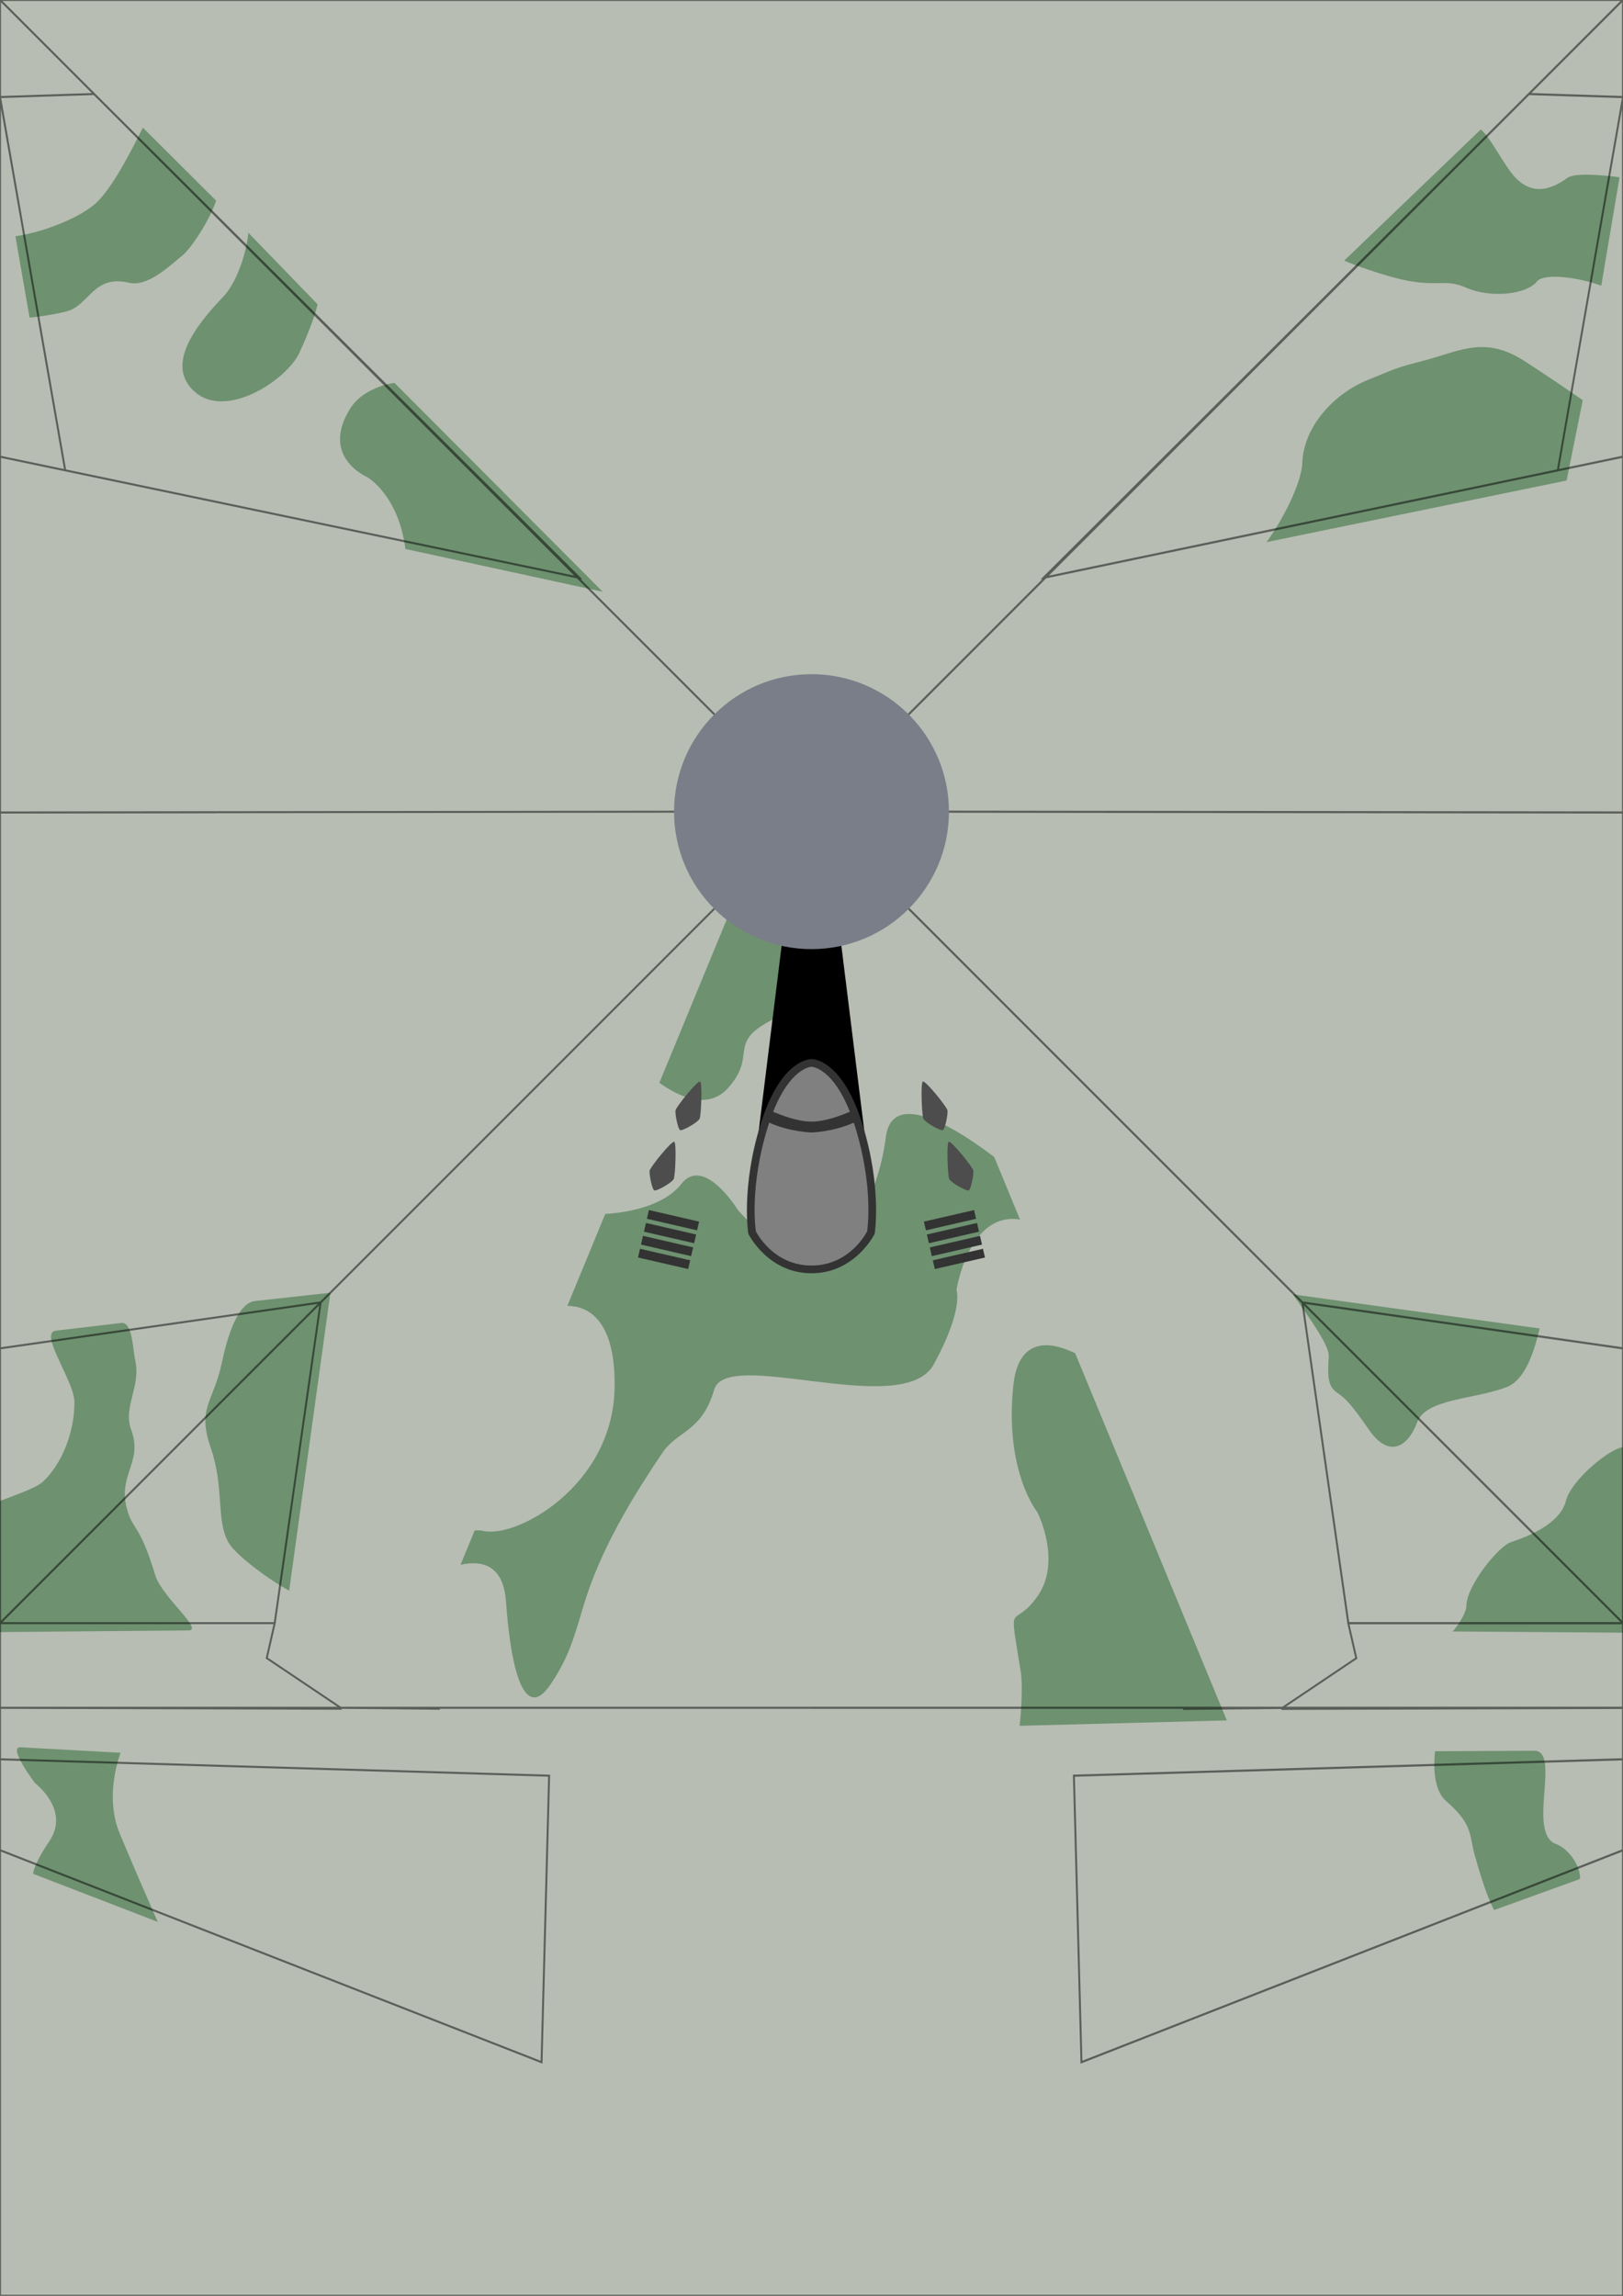 <svg width="210mm" height="297mm" version="1.1" viewBox="0 0 210 297"
  xmlns="http://www.w3.org/2000/svg"
  xmlns:xlink="http://www.w3.org/1999/xlink">
  <defs>
    <filter id="filter25" x="-.006" y="-.005" width="1.011" height="1.01" color-interpolation-filters="sRGB">
      <feGaussianBlur result="blur" stdDeviation="0.5"/>
      <feComposite in="SourceGraphic" in2="blur" operator="atop" result="composite1"/>
      <feComposite in2="composite1" operator="in" result="composite2"/>
      <feComposite in2="composite2" operator="in" result="composite3"/>
    </filter>
  </defs>
  <rect id="base" width="210" height="297" fill="#b7bdb3" stop-color="#000000" stroke-dasharray="1, 0.25" stroke-width=".25" style="-inkscape-stroke:none"/>
  <path id="camo" d="m191.6 16.747-17.669 16.961c1.245 0.589 4.514 1.69 6.488 2.212 5.551 1.47 6.323-0.02 9.307 1.306 2.939 1.306 7.674 0.98 9.143-0.816 0.96-1.173 5.579-0.463 8.318 0.544l2.366-14.029c-2.287-0.271-5.789-0.619-6.765 0.097-2.449 1.796-5.062 2.286-7.348-0.816-1.458-1.978-2.712-4.53-3.84-5.458zm-173.11-0.235c-1.306 2.572-3.568 7.167-5.755 9.449-2.097 2.188-7.312 4.13-10.742 4.602l1.833 10.529c1.574-0.144 4.291-0.603 5.154-0.926 2.612-0.98 3.312-4.627 7.674-3.592 2.463 0.584 5.225-2.123 7.021-3.592 1.013-0.829 3.416-4.378 4.287-7.026zm13.634 13.589c-0.152 2.284-1.402 6.363-3.224 8.268-3.592 3.755-7.674 8.98-3.592 12.409 4.082 3.429 11.756-1.632 13.388-5.061 0.661-1.388 1.944-4.356 2.401-6.345zm160.03 14.807c-2.566-0.123-4.836 0.91-7.489 1.625-4.245 1.143-3.265 0.817-7.674 2.613s-8.327 6.041-8.49 10.776c-0.088 2.553-2.6 7.485-4.631 10.214l38.834-7.971 2.087-10.398c-1.608-1.115-4.65-3.197-7.553-5.07-1.898-1.225-3.544-1.714-5.083-1.788zm-141.11 4.626c-1.532 0.201-4.333 1.139-5.656 3.203-4.082 6.368 2.122 8.98 2.122 8.98s4.045 2.293 4.947 9.302l25.529 5.537zm53.613 55.942-7.758 6.527-11.585 28.077c2.527 1.799 6.289 3.57 8.894 0.664 4.245-4.735-1.143-6.042 7.837-9.797 1.288-0.539 2.231-1.476 2.952-2.637v-21.463c-0.104-0.389-0.34-1.371-0.34-1.371zm0.34 1.373v21.46c3.802-6.127 0.796-18.487 0-21.46zm12.781 37.265c-1.661-0.054-2.875 0.752-3.161 2.997-1.142 8.969-6.029 15.167-9.62 15.67v15.874c6.637 0.818 13.785 1.584 15.824-2.154 3.919-7.184 2.939-9.633 2.939-9.633s1.563-10.155 8.217-9.104l-3.337-8.088c-3.074-2.332-7.733-5.46-10.862-5.561zm-27.842 7.961c-0.616 0.054-1.218 0.374-1.769 1.078-2.671 3.413-8.723 3.835-9.851 3.888l-4.91 11.901c1.869-0.022 6.369 0.894 6.108 10.825-0.327 12.409-12.572 19.267-16.981 18.287-0.384-0.085-0.753-0.09-1.114-0.061l-1.831 4.438c2.636-0.589 5.535-0.117 5.884 4.767 0.653 9.143 2.437 15.529 5.714 10.777 3.265-4.735 3.455-8.31 5.388-13.389 2.242-5.89 5.597-11.408 9.144-16.654 1.971-2.916 5.061-2.612 6.694-8.164 0.783-2.663 6.468-1.865 12.585-1.111v-15.874c-4e-3 5.8e-4 -9e-3 4e-3 -0.013 4e-3 -3.592 0.49-9.47-6.204-9.47-6.204s-2.91-4.742-5.578-4.507zm-47.184 15.165-9.741 1.065c-2.413 0.264-3.696 5.134-4.276 7.87-1.143 5.388-3.266 5.878-1.47 11.103 1.796 5.225 0.653 9.307 2.286 12.246 0.863 1.554 4.974 4.667 7.864 6.253zm124.54 0.209 1.351 1.94c1.643 2.36 3.374 4.932 3.288 6.133-0.163 2.286-0.163 3.755 0.98 4.572 1.143 0.816 1.633 1.143 4.245 4.898 2.612 3.755 5.061 2.123 6.204-0.98 1.143-3.102 7.347-2.939 11.593-4.572 2.596-0.999 3.685-5.203 4.267-7.583zm-151.58 3.696-8.486 1.001c-2.283 0.269 2.408 6.502 2.408 9.254 0 3.919-1.633 8-4.082 10.286-0.976 0.911-4.275 1.947-6.593 2.901l-0.231 16.563 25.666-0.231c2.018-0.018-3.462-4.34-4.311-7.151-1.853-6.129-2.738-5.891-3.429-7.837-1.796-5.062 1.959-6.531 0.327-10.939-1.119-3.02 1.32-5.588 0.49-9.144-0.261-1.119-0.323-4.873-1.759-4.704zm119.98 2.892c-2.234-0.124-4.155 1.077-4.584 5.24-1.143 11.103 3.103 16.328 3.103 16.328s3.265 6.368 0 10.94c-3.265 4.572-3.756-0.327-2.123 9.796 0.272 1.685 0.023 5.521-0.165 6.918l26.819-0.693-19.629-47.508c-1.128-0.522-2.302-0.959-3.421-1.022zm75.124 13.784c-0.018-2.529-7.389 3.103-8.192 6.315-0.816 3.265-5.715 4.898-7.185 5.388-1.47 0.49-5.714 5.551-5.714 8.327 0 0.696-1.054 2.493-1.777 3.206l23.031 0.163zm-208.15 38.219c-1.746-0.096 1.901 4.67 1.901 4.67s4.572 3.429 1.796 7.511c-0.763 1.121-2.025 3.188-2.068 4.189l16.116 6.216c-1.108-2.508-3.035-6.92-4.904-11.385-1.732-4.138-0.592-8.584 0.094-10.493zm195.84 0.446-12.821 0.066c-0.157 1.364-0.356 4.902 1.429 6.443 3.592 3.102 2.939 4.408 3.755 7.184 0.409 1.392 1.353 4.871 2.46 6.916l11.091-4.015c0.191-1.373-1.258-3.842-3.101-4.533-3.79-1.421 0.721-12.079-2.813-12.061z" fill="#6e9170" filter="url(#filter25)"/>
  <path id="guide" d="m153.08 221.08 12.827-0.125 9.583-6.437-1.033-4.517h35.545l-2e-3 10.954-44.208 0.125m-165.79-115.96 27.907-0.032m182.09 0.032-27.907-0.032m-182.09-105.09h210v297h-210zm210 12.572-8.438 48.287-66.53 13.902 62.791-62.584zm-70.072 254.22 70.072-27.43v-11.756l-71.052 2.123zm28.588-98.284 41.486 5.941v35.545zm1e-5 -1e-5 5.941 41.486h35.545zm41.484-168.51-105 105 105 105m-105-105 105 0.121m-74.968-30.36 74.964-15.664m-105 161.85m105 0h-105m-105-208.38 8.438 48.287 66.53 13.902-62.791-62.584zm70.072 254.22-70.072-27.43v-11.756l71.052 2.123zm-28.588-98.284-41.486 5.941v35.545zm-1e-5 -1e-5 -5.941 41.486h-35.545zm-41.484-168.51 105 105-105 105m105-105-105 0.121m74.968-30.36-74.964-15.664m105 161.85m-105 0h105m-48.08 0.125-12.827-0.125-9.583-6.437 1.033-4.517h-35.545l2e-3 10.954 44.208 0.125m165.79-115.96-27.907-0.032m-182.09 0.032 27.907-0.032m182.09-105.09h-210v297h210zm-210 12.572 8.438 48.287 66.53 13.902-62.791-62.584zm70.072 254.22-70.072-27.43v-11.756l71.052 2.123zm-28.588-98.284-41.486 5.941v35.545zm-1e-5 -1e-5 -5.941 41.486h-35.545zm-41.484-168.51 105 105-105 105m105-105-105 0.121m74.968-30.36-74.964-15.664m105 161.85m-105 0h105m105-208.38-8.438 48.287-66.53 13.902 62.791-62.584zm-70.072 254.22 70.072-27.43v-11.756l-71.052 2.123zm28.588-98.284 41.486 5.941v35.545zm1e-5 -1e-5 5.941 41.486h35.545zm41.484-168.51-105 105 105 105m-105-105 105 0.121m-74.968-30.36 74.964-15.664m-105 161.85m105 0h-105" fill="none" opacity=".5" stroke="#000" stroke-width=".25"/>
  <image id="roundel_RB" transform="rotate(173.78)" x="-182.49" y="-218.15" width="8.774" height="8.345" preserveAspectRatio="xMidYMid" xlink:href="../fe/src/assets/roundels/soviet.svg"/>
  <image id="roundel_LB" transform="matrix(.994 .108 .108 -.994 0 0)" x="26.283" y="-195.4" width="8.774" height="8.345" preserveAspectRatio="xMidYMid" xlink:href="../fe/src/assets/roundels/soviet.svg"/>
  <image id="roundel_LF" transform="rotate(84.614)" x="22.657" y="-16.712" width="8.774" height="8.345" preserveAspectRatio="xMidYMid" xlink:href="../fe/src/assets/roundels/soviet.svg"/>
  <image id="roundel_RF" transform="matrix(-.094 .996 .996 .094 0 0)" x="2.944" y="192.36" width="8.774" height="8.345" preserveAspectRatio="xMidYMid" xlink:href="../fe/src/assets/roundels/soviet.svg"/>
  <path id="ridge" d="m105 91.121 7.5 60.587-7.5-5.528zm0 0-7.5 60.587 7.5-5.528z"/>
  <circle id="radar" cx="105" cy="105" r="17.784" fill="#7a7e89"/>
  <path id="wedge" d="m87.243 147.71c0.307 0.112 0.137 4.373-0.069 4.816-0.214 0.462-2.243 1.615-2.519 1.473-0.305-0.157-0.686-2.212-0.593-2.571 0.135-0.522 2.825-3.848 3.181-3.719zm3.347-7.796c0.307 0.112 0.137 4.373-0.069 4.816-0.214 0.462-2.243 1.615-2.519 1.473-0.305-0.157-0.686-2.212-0.593-2.571 0.135-0.522 2.825-3.848 3.181-3.719zm32.167 7.796c-0.307 0.112-0.137 4.373 0.069 4.816 0.214 0.462 2.243 1.615 2.519 1.473 0.305-0.157 0.686-2.212 0.593-2.571-0.135-0.522-2.825-3.848-3.181-3.719zm-3.347-7.796c-0.307 0.112-0.137 4.373 0.069 4.816 0.214 0.462 2.243 1.615 2.519 1.473 0.305-0.157 0.686-2.212 0.593-2.571-0.135-0.522-2.825-3.848-3.181-3.719z" fill="#4d4d4d"/>
  <path id="intake" transform="rotate(-8.293 86.504 160.36)" d="m83.921 157.81 6.207 2.414-0.42 1.079-6.207-2.414zm-0.621 1.597 6.207 2.414-0.42 1.079-6.207-2.414zm-0.621 1.597 6.207 2.414-0.42 1.079-6.207-2.414zm1.863-4.79 6.207 2.414-0.42 1.079-6.207-2.414zm41.769 7.776-6.638 0.542 0.094 1.154 6.638-0.542zm0.139 1.708-6.638 0.542 0.094 1.154 6.638-0.542zm0.139 1.708-6.638 0.542 0.094 1.154 6.638-0.542zm-0.418-5.123-6.638 0.542 0.094 1.154 6.638-0.542z" fill="#333" stroke-width=".236"/>
  <g class="UnoptimicedTransforms" stroke-dasharray="1, 0.25" stroke-width=".25">
    <path id="cockpit" d="m105 137.51s-3.566-0.072-6.096 8.025-1.591 13.927-1.591 13.927 2.36 4.759 7.687 4.759zm0 0s3.566-0.072 6.096 8.025 1.591 13.927 1.591 13.927-2.36 4.759-7.687 4.759z" fill="#808080" stop-color="#000000" style="-inkscape-stroke:none"/>
    <path id="cockpit_border" d="m105 137.01c-8e-3 3e-5 -0.323-2.8e-4 -0.75 0.136-0.432 0.138-1.016 0.415-1.668 0.951-1.303 1.073-2.871 3.174-4.156 7.287-2.561 8.196-1.608 14.156-1.608 14.156l0.013 0.074 0.034 0.068s2.51 5.035 8.134 5.035c5.625 0 8.135-5.035 8.135-5.035l0.033-0.068 0.014-0.074s0.954-5.96-1.608-14.156c-1.285-4.113-2.852-6.214-4.156-7.287-0.652-0.536-1.236-0.813-1.668-0.951-0.427-0.137-0.742-0.136-0.75-0.136zm-0.01 0.998h0.02s0.118-9e-3 0.434 0.092c0.315 0.101 0.782 0.314 1.338 0.772 0.922 0.759 2.096 2.205 3.181 4.946-1.043 0.455-3.175 1.28-4.963 1.28-1.786 0-3.918-0.825-4.961-1.28 1.084-2.741 2.259-4.188 3.181-4.947 0.556-0.458 1.02-0.67 1.336-0.772 0.315-0.101 0.434-0.092 0.435-0.092zm5.483 7.226c0.049 0.148 0.098 0.293 0.146 0.448 2.472 7.909 1.598 13.488 1.578 13.613-0.055 0.11-2.231 4.424-7.197 4.424-4.97 0-7.146-4.324-7.197-4.428-0.021-0.131-0.892-5.704 1.578-13.61 0.048-0.154 0.097-0.299 0.146-0.447 2.709 1.211 5.473 1.27 5.473 1.27s2.764-0.059 5.474-1.271z" fill="#333" style="-inkscape-stroke:none"/>
  </g>
  <image id="qr" transform="rotate(-46.35)" x="79.444" y="124.1" width="24.78" height="24.78" preserveAspectRatio="xMidYMid" xlink:href="../fe/src/assets/qrCodes/mig-29_01.svg"/>
</svg>
